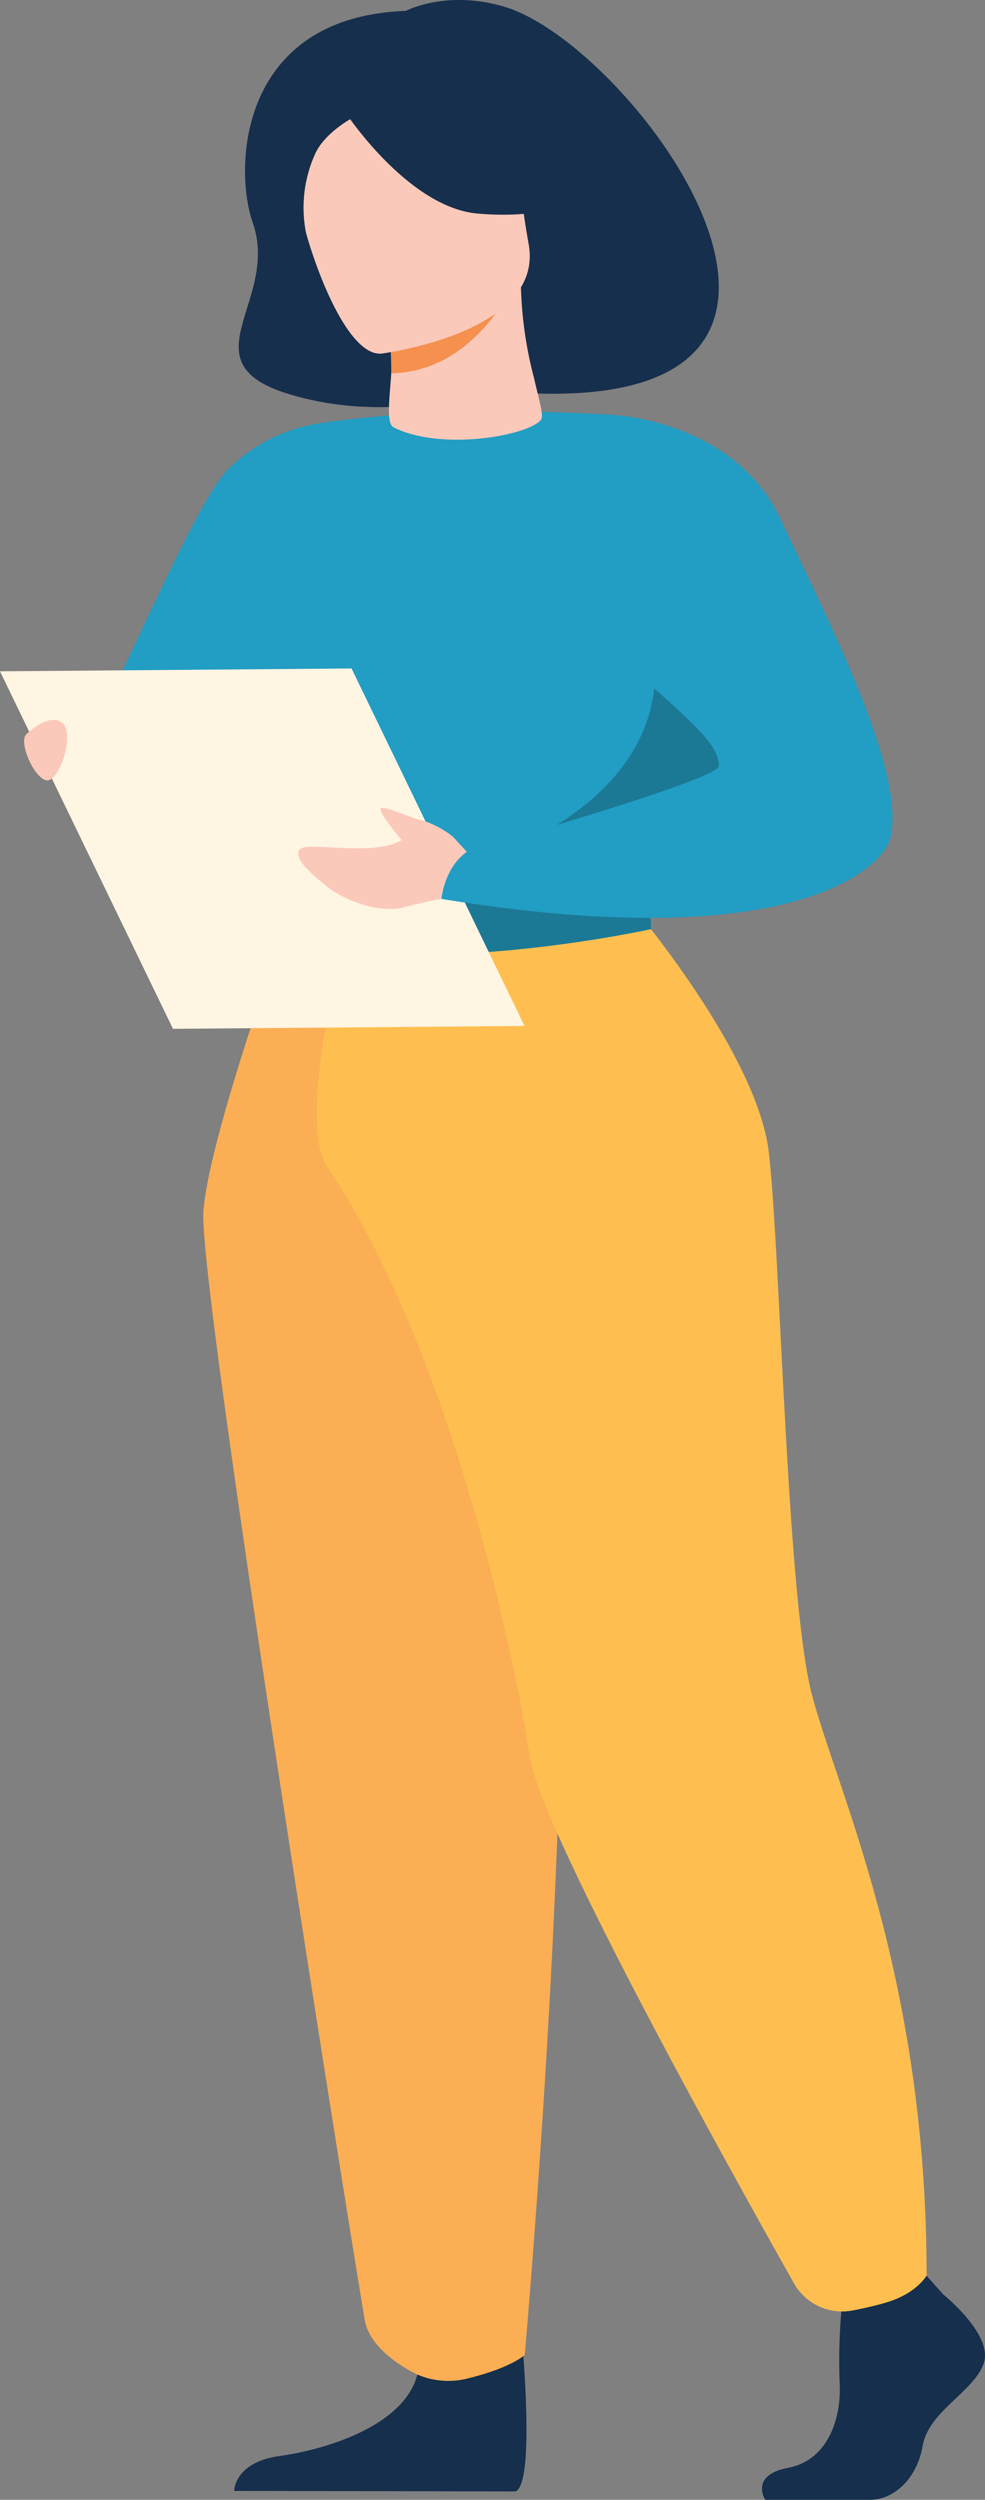<svg id="Layer_1" data-name="Layer 1" xmlns="http://www.w3.org/2000/svg" viewBox="0 0 137.63 349.06"><rect x="0" y="0" width="137.63" height="349.06" fill="#808080" stroke="none"/><defs><style>.cls-1{fill:#162f4c;}.cls-2{fill:#229dc3;}.cls-3{fill:#152f4c;}.cls-4{fill:#1b7996;}.cls-5{fill:#fbae54;}.cls-6{fill:#febf50;}.cls-7{fill:#fff;}.cls-8{fill:#fff5e3;}.cls-9{fill:#fbc9ba;}.cls-10{fill:#f5904e;}</style></defs><title>human-16</title><path class="cls-1" d="M103.22,35.58c-8.08-2.36-13.67.61-13.67.61C66.3,37,65.43,58,68.16,65.78c3.84,11-9.73,19.59,5.32,24,17.45,5.14,32.1-3,31.1-.33C159.79,93.29,121.59,40.94,103.22,35.58Z" transform="translate(-32.84 -34.67)"/><path class="cls-2" d="M79.1,137.48a53.44,53.44,0,0,1-6.22,8.26c-4.83,5.32-30.18-7.3-28-8.26s14.53-31.77,19.76-37.23A23.2,23.2,0,0,1,76.21,94Z" transform="translate(-32.84 -34.67)"/><path class="cls-3" d="M164.66,355.07s7,5.61,5.63,9.6-7.68,6.65-8.53,11.52-4.27,7.54-7.34,7.54H139.77s-2.26-3.43,3.2-4.47,7.52-6.76,7.18-12.08a82.82,82.82,0,0,1,.51-12.41l11.61-2.36Z" transform="translate(-32.84 -34.67)"/><path class="cls-3" d="M105.43,357.45s2.52,23.78-.55,25.11l-39.32-.07s0-4,6.31-4.87,17.41-4.14,19.29-11.38S105.43,357.45,105.43,357.45Z" transform="translate(-32.84 -34.67)"/><path class="cls-2" d="M135.68,121.44a122.2,122.2,0,0,1,0,16c-.39,5.77-7,13.51-8,15.42-2.37,4.8-5,5.58-5,5.58L102,162.86l-7.26,1.56-22.89-6s-10.43-25.57-6.24-40A103.59,103.59,0,0,1,76.21,94s15.56-3.07,43-1.36Z" transform="translate(-32.84 -34.67)"/><path class="cls-4" d="M137.64,137.61c-.39,5.78-9,13.31-9.94,15.22-2.37,4.8-5,5.58-5,5.58L102,162.86,96.51,156s33.42-8.17,27.09-34.07Z" transform="translate(-32.84 -34.67)"/><path class="cls-5" d="M73.32,162.3s-11.33,31-12.06,41.57,21.67,150,22.57,154.86c.85,4.59,7.33,7.51,7.33,7.51a11,11,0,0,0,7.23.49c5.9-1.46,7.77-3.22,7.77-3.22s8.82-99.44,3.36-135A495.06,495.06,0,0,1,104,162.3Z" transform="translate(-32.84 -34.67)"/><path class="cls-6" d="M121.35,161.37s17.29,20.39,18.91,34.18,2.52,62.21,6,75.64,16.05,39.3,16.05,81.22c0,0-1.31,2.4-5.36,3.68-1.3.41-3,.81-4.72,1.15a7.78,7.78,0,0,1-8.29-3.46c-8.53-15.1-35.7-63.79-37.09-73.9-1-7.15-9.57-54.49-28.28-82.27-4.5-6.67,2.75-33.19,2.75-33.19Z" transform="translate(-32.84 -34.67)"/><path class="cls-4" d="M71.51,157.51s4.56,3.16,13.6,3.32c10.79.19,37.55-2.42,37.55-2.42a17.36,17.36,0,0,1,1.14,6s-32.68,7.24-51.61,1.05C72.19,165.47,69.75,161.44,71.51,157.51Z" transform="translate(-32.84 -34.67)"/><path class="cls-7" d="M82.51,169a4.9,4.9,0,1,1,4.93-4.9A4.92,4.92,0,0,1,82.51,169Zm0-8.37a3.47,3.47,0,1,0,3.3,3.47A3.39,3.39,0,0,0,82.51,160.64Z" transform="translate(-32.84 -34.67)"/><polygon class="cls-8" points="73.29 143.26 24.17 143.66 0 93.74 49.12 93.34 73.29 143.26"/><path class="cls-9" d="M99.7,155.37l-3.6-3.89a13.16,13.16,0,0,0-4.2-2.24c-1.77-.32-5.51-2.21-5.87-1.68s2.87,4.34,2.87,4.34l.16,0c-3.7,2.45-13.07.29-14.22,1.29-1.4,1.21,1.93,3.83,3.71,5.3s6.89,3.92,10.88,2.83c2.91-.79,7.49-1.6,7.49-1.6Z" transform="translate(-32.84 -34.67)"/><path class="cls-9" d="M36.53,137.19s3.09-3.08,5-1.6-.51,8.75-2.38,8S35.46,138.09,36.53,137.19Z" transform="translate(-32.84 -34.67)"/><path class="cls-2" d="M119.21,92.68s16.38,1,22.66,14.42,17.82,35.49,15.34,44.75c-1,3.68-12.93,16.46-62.69,8.34,0,0,.41-4.57,3.77-6.72,0,0,35.06-9.89,35-11.86-.11-3.72-4.74-6.94-24.32-24.16C103.64,112.77,119.21,92.68,119.21,92.68Z" transform="translate(-32.84 -34.67)"/><path class="cls-9" d="M108.39,93.33c.48-.57-.14-2.39-.91-5.77a55.67,55.67,0,0,1-1.86-13.13l-1,.16L87.15,77.16s.4,4.1.41,8v.09c0,3.35-1,8.42.26,9.08C94.42,97.69,106.53,95.52,108.39,93.33Z" transform="translate(-32.84 -34.67)"/><path class="cls-10" d="M87.15,77.16s.35,5.78.36,9.64c9.76-.21,15-8.53,17.07-12.21Z" transform="translate(-32.84 -34.67)"/><path class="cls-9" d="M86.1,84.05S109,81.19,106.7,68.71s-.81-21.25-15.49-19.95-16.65,6.46-17,10.78S80.1,84.47,86.1,84.05Z" transform="translate(-32.84 -34.67)"/><path class="cls-1" d="M80.78,49.91S89.67,63.67,99.64,64.5s13.71-2,13.71-2-8.27-4.1-11.42-12.83C101.93,49.65,84.22,42.28,80.78,49.91Z" transform="translate(-32.84 -34.67)"/><path class="cls-1" d="M82.54,50.88s-4.35,2.17-5.72,5.4a18.19,18.19,0,0,0-1,11.89s-6.5-9.29-2.24-15.66C78.1,45.76,82.54,50.88,82.54,50.88Z" transform="translate(-32.84 -34.67)"/></svg>